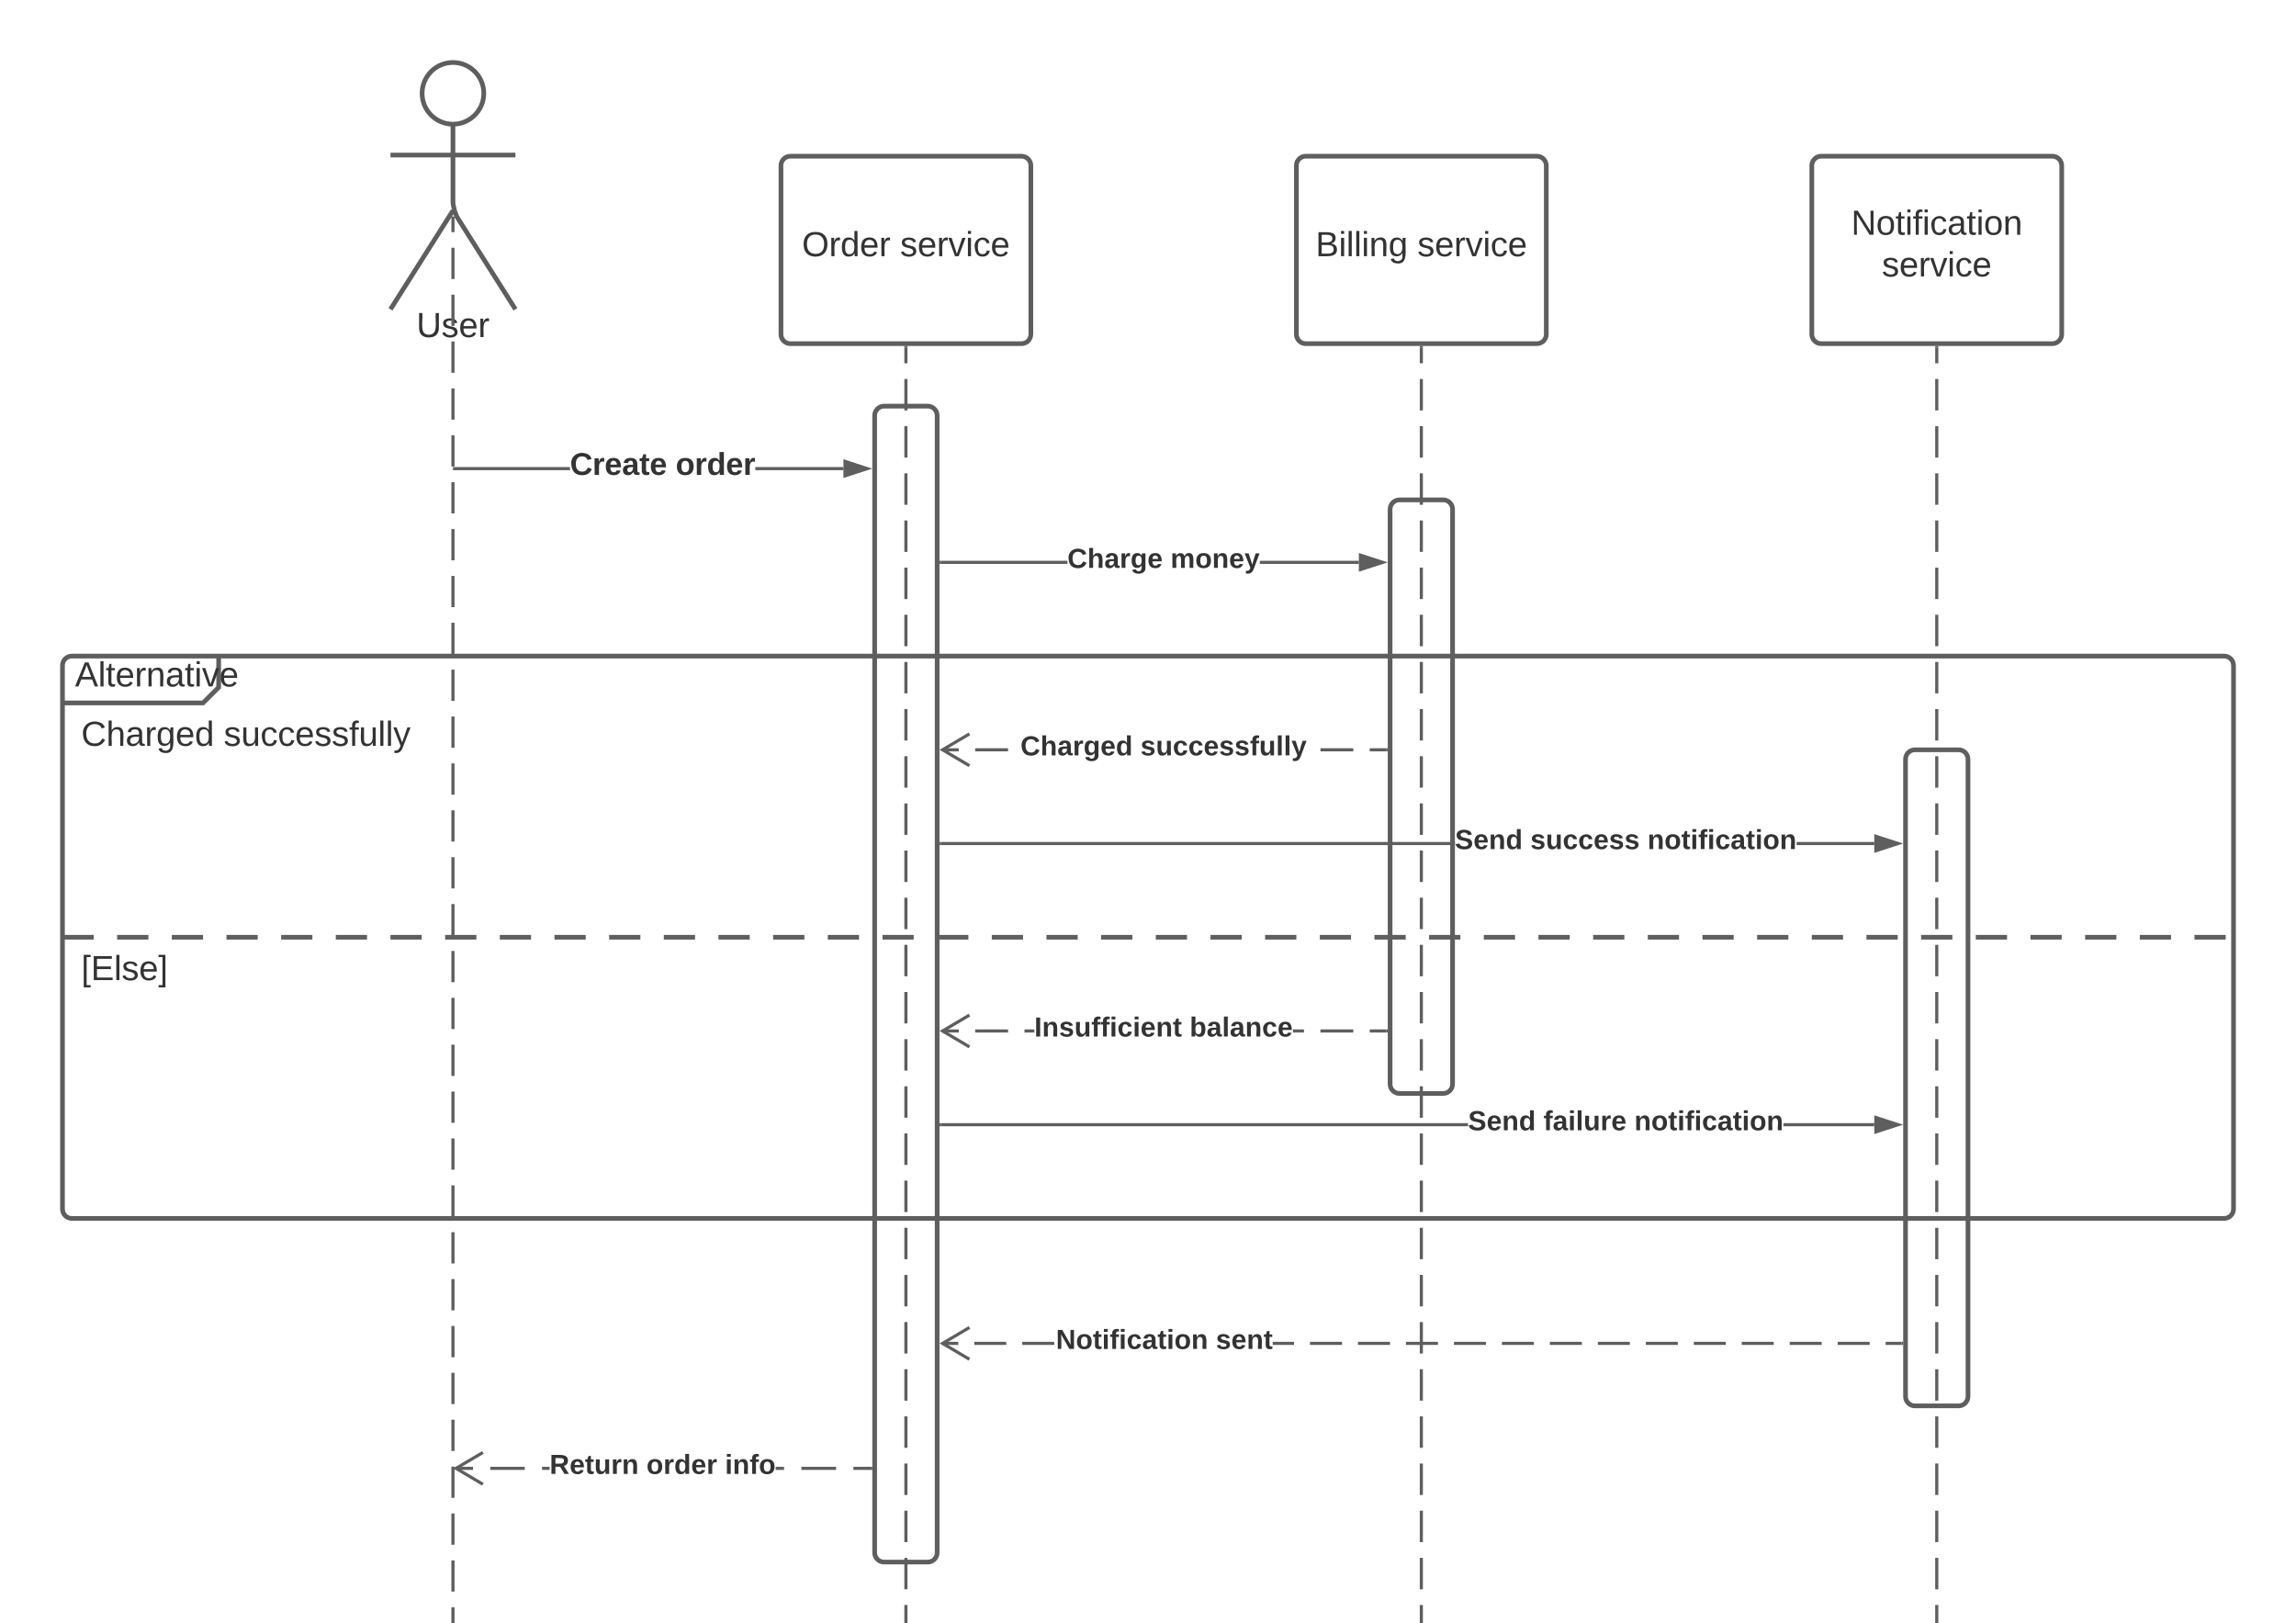 <svg xmlns="http://www.w3.org/2000/svg" xmlns:xlink="http://www.w3.org/1999/xlink" xmlns:lucid="lucid" width="1470" height="1039"><g transform="translate(-90 -60)" lucid:page-tab-id="0_0"><path d="M0 0h1870.87v2581.67H0z" fill="#fff"/><path d="M1310 546c0-3.3 2.7-6 6-6h28c3.3 0 6 2.7 6 6v408c0 3.3-2.7 6-6 6h-28c-3.3 0-6-2.7-6-6zM980 386c0-3.3 2.7-6 6-6h28c3.3 0 6 2.7 6 6v368c0 3.3-2.7 6-6 6h-28c-3.3 0-6-2.7-6-6zM650 326c0-3.3 2.7-6 6-6h28c3.3 0 6 2.7 6 6v728c0 3.3-2.7 6-6 6h-28c-3.3 0-6-2.7-6-6z" stroke="#5e5e5e" stroke-width="3" fill="#fff"/><path d="M130 486c0-3.3 2.7-6 6-6h88c3.3 0 6 2.7 6 6v8c0 3.3-1.9 7.9-4.24 10.24l-1.52 1.52C221.9 508.1 217.3 510 214 510h-78c-3.3 0-6-2.7-6-6z" fill="#fff"/><path d="M230 480v20l-10 10h-90" stroke="#5e5e5e" stroke-width="3" fill="none"/><path d="M130 486c0-3.3 2.7-6 6-6h1378c3.3 0 6 2.7 6 6v348c0 3.3-2.7 6-6 6H136c-3.3 0-6-2.7-6-6zM130 660h20m15 0h20m15 0h20m15 0h20m15 0h20m15 0h20m15 0h20m15 0h20m15 0h20m15 0h20m15 0h20m15 0h20m15 0h20m15 0h20m15 0h20m15 0h20m15 0h20m15 0h20m15 0h20m15 0h20m15 0h20m15 0h20m15 0h20m15 0h20m15 0h20m15 0h20m15 0h20m15 0h20m15 0h20m15 0h20m15 0h20m15 0h20m15 0h20m15 0h20m15 0h20m15 0h20m15 0h20m15 0h20m15 0h20m15 0h20" stroke="#5e5e5e" stroke-width="3" fill="none"/><use xlink:href="#a" transform="matrix(1,0,0,1,138,480) translate(0 19.444)"/><use xlink:href="#b" transform="matrix(1,0,0,1,142,518) translate(0 19.444)"/><use xlink:href="#c" transform="matrix(1,0,0,1,142,518) translate(91.235 19.444)"/><use xlink:href="#d" transform="matrix(1,0,0,1,142,668) translate(0 19.444)"/><path d="M399.75 119.75c0 10.9-8.84 19.75-19.75 19.75-10.9 0-19.75-8.84-19.75-19.75 0-10.9 8.84-19.75 19.75-19.75 10.9 0 19.75 8.84 19.75 19.75z" stroke="#5e5e5e" stroke-width="3" fill="#fff"/><path d="M380 139.5v49.3c0 3.3 1.44 8.27 3.2 11.07L420 258m-40-63.2L340 258m0-98.75h80" stroke="#5e5e5e" stroke-width="3" fill="none"/><path d="M340 106c0-3.3 2.7-6 6-6h68c3.3 0 6 2.7 6 6v168c0 3.3-2.7 6-6 6h-68c-3.3 0-6-2.7-6-6z" fill="none"/><use xlink:href="#e" transform="matrix(1,0,0,1,260,258) translate(96.605 17.778)"/><path d="M590 166c0-3.3 2.7-6 6-6h148c3.3 0 6 2.7 6 6v108c0 3.3-2.7 6-6 6H596c-3.3 0-6-2.7-6-6z" stroke="#5e5e5e" stroke-width="3" fill="#fff"/><use xlink:href="#f" transform="matrix(1,0,0,1,595,165) translate(8.457 59.028)"/><use xlink:href="#g" transform="matrix(1,0,0,1,595,165) translate(71.296 59.028)"/><path d="M920 166c0-3.3 2.7-6 6-6h148c3.3 0 6 2.7 6 6v108c0 3.3-2.7 6-6 6H926c-3.3 0-6-2.7-6-6z" stroke="#5e5e5e" stroke-width="3" fill="#fff"/><use xlink:href="#h" transform="matrix(1,0,0,1,925,165) translate(7.284 59.028)"/><use xlink:href="#g" transform="matrix(1,0,0,1,925,165) translate(72.469 59.028)"/><path d="M1250 166c0-3.3 2.7-6 6-6h148c3.3 0 6 2.7 6 6v108c0 3.3-2.7 6-6 6h-148c-3.3 0-6-2.7-6-6z" stroke="#5e5e5e" stroke-width="3" fill="#fff"/><use xlink:href="#i" transform="matrix(1,0,0,1,1255,165) translate(20.185 45.278)"/><use xlink:href="#g" transform="matrix(1,0,0,1,1255,165) translate(39.877 71.944)"/><path d="M380 198.6v10m0 10v20.02m0 10v20m0 10v20.02m0 10v20m0 10v20.02m0 10v20m0 10v20.02m0 10v20m0 10v20.02m0 10v20m0 10v20.02m0 10v20m0 10.02v20m0 10v20m0 10.02v20m0 10v20m0 10.02v20m0 10v20m0 10.02v20m0 10v20.02m0 10v20m0 10v20.02m0 10v20m0 10v20.02m0 10v20m0 10v20.02m0 10v20m0 10v20.02m0 10v20m0 10v20.02m0 10v20m0 10v20.02m0 10v20m0 10v20.02m0 10v20m0 10V1289m0 10v20m0 10.02v10M380 1338.97v1.03M670 282.5v10.06m0 10.06v20.13m0 10.06v20.13m0 10.07v20.12m0 10.06v20.12m0 10.07v20.12m0 10.05v20.13m0 10.06v20.12m0 10.06v20.13m0 10.06v20.13m0 10.07v20.12m0 10.06v20.12m0 10.07v20.12m0 10.05v20.13m0 10.06v20.12m0 10.06v20.13m0 10.06v20.13m0 10.07v20.12m0 10.06v20.12m0 10.07v20.12m0 10.05v20.13m0 10.06v20.12m0 10.06v20.13m0 10.06v20.13m0 10.07v20.12m0 10.06v20.12m0 10.07v20.12m0 10.05v20.13m0 10.06v20.12m0 10.06v20.13m0 10.06v20.13m0 10.07v20.12m0 10.06v20.12m0 10.07v20.12m0 10.05v20.13m0 10.06V1339" stroke="#5e5e5e" stroke-width="2" fill="none"/><path d="M671 282.53h-2v-1.03h2" fill="#5e5e5e"/><path d="M670 1338.97v1.03M1000 282.5v10.06m0 10.06v20.13m0 10.06v20.13m0 10.07v20.12m0 10.06v20.12m0 10.07v20.12m0 10.05v20.13m0 10.06v20.12m0 10.06v20.13m0 10.06v20.13m0 10.07v20.12m0 10.06v20.12m0 10.07v20.12m0 10.05v20.13m0 10.06v20.12m0 10.06v20.13m0 10.06v20.13m0 10.07v20.12m0 10.06v20.12m0 10.07v20.12m0 10.05v20.13m0 10.06v20.12m0 10.06v20.13m0 10.06v20.13m0 10.07v20.12m0 10.06v20.12m0 10.07v20.12m0 10.05v20.13m0 10.06v20.12m0 10.06v20.13m0 10.06v20.13m0 10.07v20.12m0 10.06v20.12m0 10.07v20.12m0 10.05v20.13m0 10.06V1339" stroke="#5e5e5e" stroke-width="2" fill="none"/><path d="M1001 282.53h-2v-1.03h2" fill="#5e5e5e"/><path d="M1000 1338.97v1.03M1330 282.5v10.06m0 10.06v20.13m0 10.06v20.13m0 10.07v20.12m0 10.06v20.12m0 10.07v20.12m0 10.05v20.13m0 10.06v20.12m0 10.06v20.13m0 10.06v20.13m0 10.07v20.12m0 10.06v20.12m0 10.07v20.12m0 10.05v20.13m0 10.06v20.12m0 10.06v20.13m0 10.06v20.13m0 10.07v20.12m0 10.06v20.12m0 10.07v20.12m0 10.05v20.13m0 10.06v20.12m0 10.06v20.13m0 10.06v20.13m0 10.07v20.12m0 10.06v20.12m0 10.07v20.12m0 10.05v20.13m0 10.06v20.12m0 10.06v20.13m0 10.06v20.13m0 10.07v20.12m0 10.06v20.12m0 10.07v20.12m0 10.05v20.13m0 10.06V1339" stroke="#5e5e5e" stroke-width="2" fill="none"/><path d="M1331 282.53h-2v-1.03h2" fill="#5e5e5e"/><path d="M1330 1338.97v1.03" stroke="#5e5e5e" stroke-width="2" fill="none"/><path d="M454.92 361H381v-2h73.92M630 361h-56.42v-2H630" fill="#5e5e5e"/><path d="M381.03 361H380v-2h1.03M645.26 360L631 364.63v-9.27z" fill="#5e5e5e"/><path d="M648.5 360l-18.5 6v-12m2 9.26l10.03-3.26-10.03-3.26" fill="#5e5e5e"/><use xlink:href="#j" transform="matrix(1,0,0,1,454.917,347.999) translate(0 16)"/><use xlink:href="#k" transform="matrix(1,0,0,1,454.917,347.999) translate(67.667 16)"/><path d="M773.4 421h-80.9v-2h80.9m186.6 2h-63.4v-2H960" fill="#5e5e5e"/><path d="M692.53 421h-1.03v-2h1.03M975.26 420L961 424.64v-9.28z" fill="#5e5e5e"/><path d="M978.5 420l-18.5 6v-12m2 9.26l10.03-3.26-10.03-3.26" fill="#5e5e5e"/><use xlink:href="#l" transform="matrix(1,0,0,1,773.395,409.333) translate(0 14.222)"/><use xlink:href="#m" transform="matrix(1,0,0,1,773.395,409.333) translate(66.025 14.222)"/><path d="M977.5 541h-10.53v-2h10.53m-21.05 2H935.4v-2h21.05m-221.03 2h-21.05v-2h21.05m-31.58 2h-10.52v-2h10.52" fill="#5e5e5e"/><path d="M978.5 541h-1.03v-2h1.03M711.2 530.68L695.42 540l15.76 9.32-1.03 1.72L691.5 540l18.67-11.04" fill="#5e5e5e"/><use xlink:href="#n" transform="matrix(1,0,0,1,743.321,529.333) translate(0 14.222)"/><use xlink:href="#o" transform="matrix(1,0,0,1,743.321,529.333) translate(76.84 14.222)"/><path d="M1021.5 601h-329v-2h329m268.5 2h-49.74v-2H1290" fill="#5e5e5e"/><path d="M692.53 601h-1.03v-2h1.03M1305.26 600l-14.26 4.64v-9.28z" fill="#5e5e5e"/><path d="M1308.5 600l-18.5 6v-12m2 9.26l10.03-3.26-10.03-3.26" fill="#5e5e5e"/><use xlink:href="#p" transform="matrix(1,0,0,1,1021.496,589.333) translate(0 14.222)"/><use xlink:href="#q" transform="matrix(1,0,0,1,1021.496,589.333) translate(48.296 14.222)"/><use xlink:href="#r" transform="matrix(1,0,0,1,1021.496,589.333) translate(123.309 14.222)"/><path d="M977.5 721h-10.53v-2h10.53m-21.05 2H935.4v-2h21.05m-204.22 2h-6.3v-2h6.3m-16.8 2h-21.06v-2h21.05m-31.58 2h-10.52v-2h10.52m221.03 2h-7.1v-2h7.1" fill="#5e5e5e"/><path d="M978.5 721h-1.03v-2h1.03M711.2 710.68L695.42 720l15.76 9.32-1.03 1.72L691.5 720l18.67-11.04" fill="#5e5e5e"/><use xlink:href="#s" transform="matrix(1,0,0,1,752.235,709.333) translate(0 14.222)"/><use xlink:href="#t" transform="matrix(1,0,0,1,752.235,709.333) translate(99.457 14.222)"/><path d="M1029.92 781H692.5v-2h337.42m260.08 2h-58.16v-2H1290" fill="#5e5e5e"/><path d="M692.53 781h-1.03v-2h1.03M1305.26 780l-14.26 4.64v-9.28z" fill="#5e5e5e"/><path d="M1308.5 780l-18.5 6v-12m2 9.26l10.03-3.26-10.03-3.26" fill="#5e5e5e"/><g><use xlink:href="#p" transform="matrix(1,0,0,1,1029.916,769.333) translate(0 14.222)"/><use xlink:href="#u" transform="matrix(1,0,0,1,1029.916,769.333) translate(48.296 14.222)"/><use xlink:href="#r" transform="matrix(1,0,0,1,1029.916,769.333) translate(106.469 14.222)"/></g><path d="M1307.5 921h-10.24v-2h10.24m-20.47 2h-20.48v-2h20.48m-30.7 2h-20.48v-2h20.47m-30.7 2h-20.48v-2h20.47m-30.7 2h-20.47v-2h20.47m-30.7 2h-20.48v-2h20.47m-30.72 2H1113v-2h20.48m-30.7 2h-20.48v-2h20.47m-30.7 2h-20.48v-2h20.46m-30.7 2h-20.48v-2h20.47m-30.7 2h-20.48v-2h20.48m-30.7 2h-20.5v-2h20.5m-30.72 2h-20.48v-2h20.48m-184.26 2H744.5v-2h20.47m-30.7 2h-20.48v-2h20.46m-30.7 2H693.3v-2h10.23m214.97 2h-13.65v-2h13.65" fill="#5e5e5e"/><path d="M1308.5 921h-1.03v-2h1.03M711.2 910.68L695.42 920l15.76 9.32-1.03 1.72L691.5 920l18.67-11.04" fill="#5e5e5e"/><g><use xlink:href="#v" transform="matrix(1,0,0,1,766.059,909.333) translate(0 14.222)"/><use xlink:href="#w" transform="matrix(1,0,0,1,766.059,909.333) translate(102.37 14.222)"/></g><path d="M647.5 1001h-11.1v-2h11.1m-22.2 2h-22.22v-2h22.2m-183.4 2H437v-2h4.88m-15.92 2H403.9v-2h22.06m-33.1 2h-11.04v-2h11.04m199.12 2h-5.36v-2h5.36" fill="#5e5e5e"/><path d="M648.5 1001h-1.03v-2h1.03M399.7 990.68l-15.77 9.32 15.76 9.32-1.03 1.72L380 1000l18.67-11.04" fill="#5e5e5e"/><g><use xlink:href="#x" transform="matrix(1,0,0,1,441.88,989.332) translate(0 14.222)"/><use xlink:href="#y" transform="matrix(1,0,0,1,441.88,989.332) translate(62.025 14.222)"/><use xlink:href="#z" transform="matrix(1,0,0,1,441.88,989.332) translate(112.296 14.222)"/></g><defs><path fill="#333" d="M205 0l-28-72H64L36 0H1l101-248h38L239 0h-34zm-38-99l-47-123c-12 45-31 82-46 123h93" id="A"/><path fill="#333" d="M24 0v-261h32V0H24" id="B"/><path fill="#333" d="M59-47c-2 24 18 29 38 22v24C64 9 27 4 27-40v-127H5v-23h24l9-43h21v43h35v23H59v120" id="C"/><path fill="#333" d="M100-194c63 0 86 42 84 106H49c0 40 14 67 53 68 26 1 43-12 49-29l28 8c-11 28-37 45-77 45C44 4 14-33 15-96c1-61 26-98 85-98zm52 81c6-60-76-77-97-28-3 7-6 17-6 28h103" id="D"/><path fill="#333" d="M114-163C36-179 61-72 57 0H25l-1-190h30c1 12-1 29 2 39 6-27 23-49 58-41v29" id="E"/><path fill="#333" d="M117-194c89-4 53 116 60 194h-32v-121c0-31-8-49-39-48C34-167 62-67 57 0H25l-1-190h30c1 10-1 24 2 32 11-22 29-35 61-36" id="F"/><path fill="#333" d="M141-36C126-15 110 5 73 4 37 3 15-17 15-53c-1-64 63-63 125-63 3-35-9-54-41-54-24 1-41 7-42 31l-33-3c5-37 33-52 76-52 45 0 72 20 72 64v82c-1 20 7 32 28 27v20c-31 9-61-2-59-35zM48-53c0 20 12 33 32 33 41-3 63-29 60-74-43 2-92-5-92 41" id="G"/><path fill="#333" d="M24-231v-30h32v30H24zM24 0v-190h32V0H24" id="H"/><path fill="#333" d="M108 0H70L1-190h34L89-25l56-165h34" id="I"/><g id="a"><use transform="matrix(0.062,0,0,0.062,0,0)" xlink:href="#A"/><use transform="matrix(0.062,0,0,0.062,14.815,0)" xlink:href="#B"/><use transform="matrix(0.062,0,0,0.062,19.691,0)" xlink:href="#C"/><use transform="matrix(0.062,0,0,0.062,25.864,0)" xlink:href="#D"/><use transform="matrix(0.062,0,0,0.062,38.21,0)" xlink:href="#E"/><use transform="matrix(0.062,0,0,0.062,45.556,0)" xlink:href="#F"/><use transform="matrix(0.062,0,0,0.062,57.901,0)" xlink:href="#G"/><use transform="matrix(0.062,0,0,0.062,70.247,0)" xlink:href="#C"/><use transform="matrix(0.062,0,0,0.062,76.42,0)" xlink:href="#H"/><use transform="matrix(0.062,0,0,0.062,81.296,0)" xlink:href="#I"/><use transform="matrix(0.062,0,0,0.062,92.407,0)" xlink:href="#D"/></g><path fill="#333" d="M212-179c-10-28-35-45-73-45-59 0-87 40-87 99 0 60 29 101 89 101 43 0 62-24 78-52l27 14C228-24 195 4 139 4 59 4 22-46 18-125c-6-104 99-153 187-111 19 9 31 26 39 46" id="J"/><path fill="#333" d="M106-169C34-169 62-67 57 0H25v-261h32l-1 103c12-21 28-36 61-36 89 0 53 116 60 194h-32v-121c2-32-8-49-39-48" id="K"/><path fill="#333" d="M177-190C167-65 218 103 67 71c-23-6-38-20-44-43l32-5c15 47 100 32 89-28v-30C133-14 115 1 83 1 29 1 15-40 15-95c0-56 16-97 71-98 29-1 48 16 59 35 1-10 0-23 2-32h30zM94-22c36 0 50-32 50-73 0-42-14-75-50-75-39 0-46 34-46 75s6 73 46 73" id="L"/><path fill="#333" d="M85-194c31 0 48 13 60 33l-1-100h32l1 261h-30c-2-10 0-23-3-31C134-8 116 4 85 4 32 4 16-35 15-94c0-66 23-100 70-100zm9 24c-40 0-46 34-46 75 0 40 6 74 45 74 42 0 51-32 51-76 0-42-9-74-50-73" id="M"/><g id="b"><use transform="matrix(0.062,0,0,0.062,0,0)" xlink:href="#J"/><use transform="matrix(0.062,0,0,0.062,15.988,0)" xlink:href="#K"/><use transform="matrix(0.062,0,0,0.062,28.333,0)" xlink:href="#G"/><use transform="matrix(0.062,0,0,0.062,40.679,0)" xlink:href="#E"/><use transform="matrix(0.062,0,0,0.062,48.025,0)" xlink:href="#L"/><use transform="matrix(0.062,0,0,0.062,60.37,0)" xlink:href="#D"/><use transform="matrix(0.062,0,0,0.062,72.716,0)" xlink:href="#M"/></g><path fill="#333" d="M135-143c-3-34-86-38-87 0 15 53 115 12 119 90S17 21 10-45l28-5c4 36 97 45 98 0-10-56-113-15-118-90-4-57 82-63 122-42 12 7 21 19 24 35" id="N"/><path fill="#333" d="M84 4C-5 8 30-112 23-190h32v120c0 31 7 50 39 49 72-2 45-101 50-169h31l1 190h-30c-1-10 1-25-2-33-11 22-28 36-60 37" id="O"/><path fill="#333" d="M96-169c-40 0-48 33-48 73s9 75 48 75c24 0 41-14 43-38l32 2c-6 37-31 61-74 61-59 0-76-41-82-99-10-93 101-131 147-64 4 7 5 14 7 22l-32 3c-4-21-16-35-41-35" id="P"/><path fill="#333" d="M101-234c-31-9-42 10-38 44h38v23H63V0H32v-167H5v-23h27c-7-52 17-82 69-68v24" id="Q"/><path fill="#333" d="M179-190L93 31C79 59 56 82 12 73V49c39 6 53-20 64-50L1-190h34L92-34l54-156h33" id="R"/><g id="c"><use transform="matrix(0.062,0,0,0.062,0,0)" xlink:href="#N"/><use transform="matrix(0.062,0,0,0.062,11.111,0)" xlink:href="#O"/><use transform="matrix(0.062,0,0,0.062,23.457,0)" xlink:href="#P"/><use transform="matrix(0.062,0,0,0.062,34.568,0)" xlink:href="#P"/><use transform="matrix(0.062,0,0,0.062,45.679,0)" xlink:href="#D"/><use transform="matrix(0.062,0,0,0.062,58.025,0)" xlink:href="#N"/><use transform="matrix(0.062,0,0,0.062,69.136,0)" xlink:href="#N"/><use transform="matrix(0.062,0,0,0.062,80.247,0)" xlink:href="#Q"/><use transform="matrix(0.062,0,0,0.062,86.42,0)" xlink:href="#O"/><use transform="matrix(0.062,0,0,0.062,98.765,0)" xlink:href="#B"/><use transform="matrix(0.062,0,0,0.062,103.642,0)" xlink:href="#B"/><use transform="matrix(0.062,0,0,0.062,108.519,0)" xlink:href="#R"/></g><path fill="#333" d="M26 75v-336h71v23H56V52h41v23H26" id="S"/><path fill="#333" d="M30 0v-248h187v28H63v79h144v27H63v87h162V0H30" id="T"/><path fill="#333" d="M3 75V52h41v-290H3v-23h71V75H3" id="U"/><g id="d"><use transform="matrix(0.062,0,0,0.062,0,0)" xlink:href="#S"/><use transform="matrix(0.062,0,0,0.062,6.173,0)" xlink:href="#T"/><use transform="matrix(0.062,0,0,0.062,20.988,0)" xlink:href="#B"/><use transform="matrix(0.062,0,0,0.062,25.864,0)" xlink:href="#N"/><use transform="matrix(0.062,0,0,0.062,36.975,0)" xlink:href="#D"/><use transform="matrix(0.062,0,0,0.062,49.321,0)" xlink:href="#U"/></g><path fill="#333" d="M232-93c-1 65-40 97-104 97C67 4 28-28 28-90v-158h33c8 89-33 224 67 224 102 0 64-133 71-224h33v155" id="V"/><g id="e"><use transform="matrix(0.062,0,0,0.062,0,0)" xlink:href="#V"/><use transform="matrix(0.062,0,0,0.062,15.988,0)" xlink:href="#N"/><use transform="matrix(0.062,0,0,0.062,27.099,0)" xlink:href="#D"/><use transform="matrix(0.062,0,0,0.062,39.444,0)" xlink:href="#E"/></g><path fill="#333" d="M140-251c81 0 123 46 123 126C263-46 219 4 140 4 59 4 17-45 17-125s42-126 123-126zm0 227c63 0 89-41 89-101s-29-99-89-99c-61 0-89 39-89 99S79-25 140-24" id="W"/><g id="f"><use transform="matrix(0.062,0,0,0.062,0,0)" xlink:href="#W"/><use transform="matrix(0.062,0,0,0.062,17.284,0)" xlink:href="#E"/><use transform="matrix(0.062,0,0,0.062,24.63,0)" xlink:href="#M"/><use transform="matrix(0.062,0,0,0.062,36.975,0)" xlink:href="#D"/><use transform="matrix(0.062,0,0,0.062,49.321,0)" xlink:href="#E"/></g><g id="g"><use transform="matrix(0.062,0,0,0.062,0,0)" xlink:href="#N"/><use transform="matrix(0.062,0,0,0.062,11.111,0)" xlink:href="#D"/><use transform="matrix(0.062,0,0,0.062,23.457,0)" xlink:href="#E"/><use transform="matrix(0.062,0,0,0.062,30.802,0)" xlink:href="#I"/><use transform="matrix(0.062,0,0,0.062,41.914,0)" xlink:href="#H"/><use transform="matrix(0.062,0,0,0.062,46.79,0)" xlink:href="#P"/><use transform="matrix(0.062,0,0,0.062,57.901,0)" xlink:href="#D"/></g><path fill="#333" d="M160-131c35 5 61 23 61 61C221 17 115-2 30 0v-248c76 3 177-17 177 60 0 33-19 50-47 57zm-97-11c50-1 110 9 110-42 0-47-63-36-110-37v79zm0 115c55-2 124 14 124-45 0-56-70-42-124-44v89" id="X"/><g id="h"><use transform="matrix(0.062,0,0,0.062,0,0)" xlink:href="#X"/><use transform="matrix(0.062,0,0,0.062,14.815,0)" xlink:href="#H"/><use transform="matrix(0.062,0,0,0.062,19.691,0)" xlink:href="#B"/><use transform="matrix(0.062,0,0,0.062,24.568,0)" xlink:href="#B"/><use transform="matrix(0.062,0,0,0.062,29.444,0)" xlink:href="#H"/><use transform="matrix(0.062,0,0,0.062,34.321,0)" xlink:href="#F"/><use transform="matrix(0.062,0,0,0.062,46.667,0)" xlink:href="#L"/></g><path fill="#333" d="M190 0L58-211 59 0H30v-248h39L202-35l-2-213h31V0h-41" id="Y"/><path fill="#333" d="M100-194c62-1 85 37 85 99 1 63-27 99-86 99S16-35 15-95c0-66 28-99 85-99zM99-20c44 1 53-31 53-75 0-43-8-75-51-75s-53 32-53 75 10 74 51 75" id="Z"/><g id="i"><use transform="matrix(0.062,0,0,0.062,0,0)" xlink:href="#Y"/><use transform="matrix(0.062,0,0,0.062,15.988,0)" xlink:href="#Z"/><use transform="matrix(0.062,0,0,0.062,28.333,0)" xlink:href="#C"/><use transform="matrix(0.062,0,0,0.062,34.506,0)" xlink:href="#H"/><use transform="matrix(0.062,0,0,0.062,39.383,0)" xlink:href="#Q"/><use transform="matrix(0.062,0,0,0.062,45.556,0)" xlink:href="#H"/><use transform="matrix(0.062,0,0,0.062,50.432,0)" xlink:href="#P"/><use transform="matrix(0.062,0,0,0.062,61.543,0)" xlink:href="#G"/><use transform="matrix(0.062,0,0,0.062,73.889,0)" xlink:href="#C"/><use transform="matrix(0.062,0,0,0.062,80.062,0)" xlink:href="#H"/><use transform="matrix(0.062,0,0,0.062,84.938,0)" xlink:href="#Z"/><use transform="matrix(0.062,0,0,0.062,97.284,0)" xlink:href="#F"/></g><path fill="#333" d="M67-125c0 53 21 87 73 88 37 1 54-22 65-47l45 17C233-25 199 4 140 4 58 4 20-42 15-125 8-235 124-281 211-232c18 10 29 29 36 50l-46 12c-8-25-30-41-62-41-52 0-71 34-72 86" id="aa"/><path fill="#333" d="M135-150c-39-12-60 13-60 57V0H25l-1-190h47c2 13-1 29 3 40 6-28 27-53 61-41v41" id="ab"/><path fill="#333" d="M185-48c-13 30-37 53-82 52C43 2 14-33 14-96s30-98 90-98c62 0 83 45 84 108H66c0 31 8 55 39 56 18 0 30-7 34-22zm-45-69c5-46-57-63-70-21-2 6-4 13-4 21h74" id="ac"/><path fill="#333" d="M133-34C117-15 103 5 69 4 32 3 11-16 11-54c-1-60 55-63 116-61 1-26-3-47-28-47-18 1-26 9-28 27l-52-2c7-38 36-58 82-57s74 22 75 68l1 82c-1 14 12 18 25 15v27c-30 8-71 5-69-32zm-48 3c29 0 43-24 42-57-32 0-66-3-65 30 0 17 8 27 23 27" id="ad"/><path fill="#333" d="M115-3C79 11 28 4 28-45v-112H4v-33h27l15-45h31v45h36v33H77v99c-1 23 16 31 38 25v30" id="ae"/><g id="j"><use transform="matrix(0.056,0,0,0.056,0,0)" xlink:href="#aa"/><use transform="matrix(0.056,0,0,0.056,14.389,0)" xlink:href="#ab"/><use transform="matrix(0.056,0,0,0.056,22.167,0)" xlink:href="#ac"/><use transform="matrix(0.056,0,0,0.056,33.278,0)" xlink:href="#ad"/><use transform="matrix(0.056,0,0,0.056,44.389,0)" xlink:href="#ae"/><use transform="matrix(0.056,0,0,0.056,51,0)" xlink:href="#ac"/></g><path fill="#333" d="M110-194c64 0 96 36 96 99 0 64-35 99-97 99-61 0-95-36-95-99 0-62 34-99 96-99zm-1 164c35 0 45-28 45-65 0-40-10-65-43-65-34 0-45 26-45 65 0 36 10 65 43 65" id="af"/><path fill="#333" d="M88-194c31-1 46 15 58 34l-1-101h50l1 261h-48c-2-10 0-23-3-31C134-8 116 4 84 4 32 4 16-41 15-95c0-56 19-97 73-99zm17 164c33 0 40-30 41-66 1-37-9-64-41-64s-38 30-39 65c0 43 13 65 39 65" id="ag"/><g id="k"><use transform="matrix(0.056,0,0,0.056,0,0)" xlink:href="#af"/><use transform="matrix(0.056,0,0,0.056,12.167,0)" xlink:href="#ab"/><use transform="matrix(0.056,0,0,0.056,19.944,0)" xlink:href="#ag"/><use transform="matrix(0.056,0,0,0.056,32.111,0)" xlink:href="#ac"/><use transform="matrix(0.056,0,0,0.056,43.222,0)" xlink:href="#ab"/></g><path fill="#333" d="M114-157C55-157 80-60 75 0H25v-261h50l-1 109c12-26 28-41 61-42 86-1 58 113 63 194h-50c-7-57 23-157-34-157" id="ah"/><path fill="#333" d="M195-6C206 82 75 100 31 46c-4-6-6-13-8-21l49-6c3 16 16 24 34 25 40 0 42-37 40-79-11 22-30 35-61 35-53 0-70-43-70-97 0-56 18-96 73-97 30 0 46 14 59 34l2-30h47zm-90-29c32 0 41-27 41-63 0-35-9-62-40-62-32 0-39 29-40 63 0 36 9 62 39 62" id="ai"/><g id="l"><use transform="matrix(0.049,0,0,0.049,0,0)" xlink:href="#aa"/><use transform="matrix(0.049,0,0,0.049,12.79,0)" xlink:href="#ah"/><use transform="matrix(0.049,0,0,0.049,23.605,0)" xlink:href="#ad"/><use transform="matrix(0.049,0,0,0.049,33.481,0)" xlink:href="#ab"/><use transform="matrix(0.049,0,0,0.049,40.395,0)" xlink:href="#ai"/><use transform="matrix(0.049,0,0,0.049,51.21,0)" xlink:href="#ac"/></g><path fill="#333" d="M220-157c-53 9-28 100-34 157h-49v-107c1-27-5-49-29-50C55-147 81-57 75 0H25l-1-190h47c2 12-1 28 3 38 10-53 101-56 108 0 13-22 24-43 59-42 82 1 51 116 57 194h-49v-107c-1-25-5-48-29-50" id="aj"/><path fill="#333" d="M135-194c87-1 58 113 63 194h-50c-7-57 23-157-34-157-59 0-34 97-39 157H25l-1-190h47c2 12-1 28 3 38 12-26 28-41 61-42" id="ak"/><path fill="#333" d="M123 10C108 53 80 86 19 72V37c35 8 53-11 59-39L3-190h52l48 148c12-52 28-100 44-148h51" id="al"/><g id="m"><use transform="matrix(0.049,0,0,0.049,0,0)" xlink:href="#aj"/><use transform="matrix(0.049,0,0,0.049,15.802,0)" xlink:href="#af"/><use transform="matrix(0.049,0,0,0.049,26.617,0)" xlink:href="#ak"/><use transform="matrix(0.049,0,0,0.049,37.432,0)" xlink:href="#ac"/><use transform="matrix(0.049,0,0,0.049,47.309,0)" xlink:href="#al"/></g><g id="n"><use transform="matrix(0.049,0,0,0.049,0,0)" xlink:href="#aa"/><use transform="matrix(0.049,0,0,0.049,12.79,0)" xlink:href="#ah"/><use transform="matrix(0.049,0,0,0.049,23.605,0)" xlink:href="#ad"/><use transform="matrix(0.049,0,0,0.049,33.481,0)" xlink:href="#ab"/><use transform="matrix(0.049,0,0,0.049,40.395,0)" xlink:href="#ai"/><use transform="matrix(0.049,0,0,0.049,51.21,0)" xlink:href="#ac"/><use transform="matrix(0.049,0,0,0.049,61.086,0)" xlink:href="#ag"/></g><path fill="#333" d="M137-138c1-29-70-34-71-4 15 46 118 7 119 86 1 83-164 76-172 9l43-7c4 19 20 25 44 25 33 8 57-30 24-41C81-84 22-81 20-136c-2-80 154-74 161-7" id="am"/><path fill="#333" d="M85 4C-2 5 27-109 22-190h50c7 57-23 150 33 157 60-5 35-97 40-157h50l1 190h-47c-2-12 1-28-3-38-12 25-28 42-61 42" id="an"/><path fill="#333" d="M190-63c-7 42-38 67-86 67-59 0-84-38-90-98-12-110 154-137 174-36l-49 2c-2-19-15-32-35-32-30 0-35 28-38 64-6 74 65 87 74 30" id="ao"/><path fill="#333" d="M121-226c-27-7-43 5-38 36h38v33H83V0H34v-157H6v-33h28c-9-59 32-81 87-68v32" id="ap"/><path fill="#333" d="M25 0v-261h50V0H25" id="aq"/><g id="o"><use transform="matrix(0.049,0,0,0.049,0,0)" xlink:href="#am"/><use transform="matrix(0.049,0,0,0.049,9.877,0)" xlink:href="#an"/><use transform="matrix(0.049,0,0,0.049,20.691,0)" xlink:href="#ao"/><use transform="matrix(0.049,0,0,0.049,30.568,0)" xlink:href="#ao"/><use transform="matrix(0.049,0,0,0.049,40.444,0)" xlink:href="#ac"/><use transform="matrix(0.049,0,0,0.049,50.321,0)" xlink:href="#am"/><use transform="matrix(0.049,0,0,0.049,60.198,0)" xlink:href="#am"/><use transform="matrix(0.049,0,0,0.049,70.074,0)" xlink:href="#ap"/><use transform="matrix(0.049,0,0,0.049,75.951,0)" xlink:href="#an"/><use transform="matrix(0.049,0,0,0.049,86.765,0)" xlink:href="#aq"/><use transform="matrix(0.049,0,0,0.049,91.704,0)" xlink:href="#aq"/><use transform="matrix(0.049,0,0,0.049,96.642,0)" xlink:href="#al"/></g><path fill="#333" d="M169-182c-1-43-94-46-97-3 18 66 151 10 154 114 3 95-165 93-204 36-6-8-10-19-12-30l50-8c3 46 112 56 116 5-17-69-150-10-154-114-4-87 153-88 188-35 5 8 8 18 10 28" id="ar"/><g id="p"><use transform="matrix(0.049,0,0,0.049,0,0)" xlink:href="#ar"/><use transform="matrix(0.049,0,0,0.049,11.852,0)" xlink:href="#ac"/><use transform="matrix(0.049,0,0,0.049,21.728,0)" xlink:href="#ak"/><use transform="matrix(0.049,0,0,0.049,32.543,0)" xlink:href="#ag"/></g><g id="q"><use transform="matrix(0.049,0,0,0.049,0,0)" xlink:href="#am"/><use transform="matrix(0.049,0,0,0.049,9.877,0)" xlink:href="#an"/><use transform="matrix(0.049,0,0,0.049,20.691,0)" xlink:href="#ao"/><use transform="matrix(0.049,0,0,0.049,30.568,0)" xlink:href="#ao"/><use transform="matrix(0.049,0,0,0.049,40.444,0)" xlink:href="#ac"/><use transform="matrix(0.049,0,0,0.049,50.321,0)" xlink:href="#am"/><use transform="matrix(0.049,0,0,0.049,60.198,0)" xlink:href="#am"/></g><path fill="#333" d="M25-224v-37h50v37H25zM25 0v-190h50V0H25" id="as"/><g id="r"><use transform="matrix(0.049,0,0,0.049,0,0)" xlink:href="#ak"/><use transform="matrix(0.049,0,0,0.049,10.815,0)" xlink:href="#af"/><use transform="matrix(0.049,0,0,0.049,21.63,0)" xlink:href="#ae"/><use transform="matrix(0.049,0,0,0.049,27.506,0)" xlink:href="#as"/><use transform="matrix(0.049,0,0,0.049,32.444,0)" xlink:href="#ap"/><use transform="matrix(0.049,0,0,0.049,38.321,0)" xlink:href="#as"/><use transform="matrix(0.049,0,0,0.049,43.259,0)" xlink:href="#ao"/><use transform="matrix(0.049,0,0,0.049,53.136,0)" xlink:href="#ad"/><use transform="matrix(0.049,0,0,0.049,63.012,0)" xlink:href="#ae"/><use transform="matrix(0.049,0,0,0.049,68.889,0)" xlink:href="#as"/><use transform="matrix(0.049,0,0,0.049,73.827,0)" xlink:href="#af"/><use transform="matrix(0.049,0,0,0.049,84.642,0)" xlink:href="#ak"/></g><path fill="#333" d="M24 0v-248h52V0H24" id="at"/><g id="s"><use transform="matrix(0.049,0,0,0.049,0,0)" xlink:href="#at"/><use transform="matrix(0.049,0,0,0.049,4.938,0)" xlink:href="#ak"/><use transform="matrix(0.049,0,0,0.049,15.753,0)" xlink:href="#am"/><use transform="matrix(0.049,0,0,0.049,25.63,0)" xlink:href="#an"/><use transform="matrix(0.049,0,0,0.049,36.444,0)" xlink:href="#ap"/><use transform="matrix(0.049,0,0,0.049,42.321,0)" xlink:href="#ap"/><use transform="matrix(0.049,0,0,0.049,48.198,0)" xlink:href="#as"/><use transform="matrix(0.049,0,0,0.049,53.136,0)" xlink:href="#ao"/><use transform="matrix(0.049,0,0,0.049,63.012,0)" xlink:href="#as"/><use transform="matrix(0.049,0,0,0.049,67.951,0)" xlink:href="#ac"/><use transform="matrix(0.049,0,0,0.049,77.827,0)" xlink:href="#ak"/><use transform="matrix(0.049,0,0,0.049,88.642,0)" xlink:href="#ae"/></g><path fill="#333" d="M135-194c52 0 70 43 70 98 0 56-19 99-73 100-30 1-46-15-58-35L72 0H24l1-261h50v104c11-23 29-37 60-37zM114-30c31 0 40-27 40-66 0-37-7-63-39-63s-41 28-41 65c0 36 8 64 40 64" id="au"/><g id="t"><use transform="matrix(0.049,0,0,0.049,0,0)" xlink:href="#au"/><use transform="matrix(0.049,0,0,0.049,10.815,0)" xlink:href="#ad"/><use transform="matrix(0.049,0,0,0.049,20.691,0)" xlink:href="#aq"/><use transform="matrix(0.049,0,0,0.049,25.63,0)" xlink:href="#ad"/><use transform="matrix(0.049,0,0,0.049,35.506,0)" xlink:href="#ak"/><use transform="matrix(0.049,0,0,0.049,46.321,0)" xlink:href="#ao"/><use transform="matrix(0.049,0,0,0.049,56.198,0)" xlink:href="#ac"/></g><g id="u"><use transform="matrix(0.049,0,0,0.049,0,0)" xlink:href="#ap"/><use transform="matrix(0.049,0,0,0.049,5.877,0)" xlink:href="#ad"/><use transform="matrix(0.049,0,0,0.049,15.753,0)" xlink:href="#as"/><use transform="matrix(0.049,0,0,0.049,20.691,0)" xlink:href="#aq"/><use transform="matrix(0.049,0,0,0.049,25.63,0)" xlink:href="#an"/><use transform="matrix(0.049,0,0,0.049,36.444,0)" xlink:href="#ab"/><use transform="matrix(0.049,0,0,0.049,43.358,0)" xlink:href="#ac"/></g><path fill="#333" d="M175 0L67-191c6 58 2 128 3 191H24v-248h59L193-55c-6-58-2-129-3-193h46V0h-61" id="av"/><g id="v"><use transform="matrix(0.049,0,0,0.049,0,0)" xlink:href="#av"/><use transform="matrix(0.049,0,0,0.049,12.79,0)" xlink:href="#af"/><use transform="matrix(0.049,0,0,0.049,23.605,0)" xlink:href="#ae"/><use transform="matrix(0.049,0,0,0.049,29.481,0)" xlink:href="#as"/><use transform="matrix(0.049,0,0,0.049,34.42,0)" xlink:href="#ap"/><use transform="matrix(0.049,0,0,0.049,40.296,0)" xlink:href="#as"/><use transform="matrix(0.049,0,0,0.049,45.235,0)" xlink:href="#ao"/><use transform="matrix(0.049,0,0,0.049,55.111,0)" xlink:href="#ad"/><use transform="matrix(0.049,0,0,0.049,64.988,0)" xlink:href="#ae"/><use transform="matrix(0.049,0,0,0.049,70.864,0)" xlink:href="#as"/><use transform="matrix(0.049,0,0,0.049,75.802,0)" xlink:href="#af"/><use transform="matrix(0.049,0,0,0.049,86.617,0)" xlink:href="#ak"/></g><g id="w"><use transform="matrix(0.049,0,0,0.049,0,0)" xlink:href="#am"/><use transform="matrix(0.049,0,0,0.049,9.877,0)" xlink:href="#ac"/><use transform="matrix(0.049,0,0,0.049,19.753,0)" xlink:href="#ak"/><use transform="matrix(0.049,0,0,0.049,30.568,0)" xlink:href="#ae"/></g><path fill="#333" d="M240-174c0 40-23 61-54 70L253 0h-59l-57-94H76V0H24v-248c93 4 217-23 216 74zM76-134c48-2 112 12 112-38 0-48-66-32-112-35v73" id="aw"/><g id="x"><use transform="matrix(0.049,0,0,0.049,0,0)" xlink:href="#aw"/><use transform="matrix(0.049,0,0,0.049,12.79,0)" xlink:href="#ac"/><use transform="matrix(0.049,0,0,0.049,22.667,0)" xlink:href="#ae"/><use transform="matrix(0.049,0,0,0.049,28.543,0)" xlink:href="#an"/><use transform="matrix(0.049,0,0,0.049,39.358,0)" xlink:href="#ab"/><use transform="matrix(0.049,0,0,0.049,46.272,0)" xlink:href="#ak"/></g><g id="y"><use transform="matrix(0.049,0,0,0.049,0,0)" xlink:href="#af"/><use transform="matrix(0.049,0,0,0.049,10.815,0)" xlink:href="#ab"/><use transform="matrix(0.049,0,0,0.049,17.728,0)" xlink:href="#ag"/><use transform="matrix(0.049,0,0,0.049,28.543,0)" xlink:href="#ac"/><use transform="matrix(0.049,0,0,0.049,38.42,0)" xlink:href="#ab"/></g><g id="z"><use transform="matrix(0.049,0,0,0.049,0,0)" xlink:href="#as"/><use transform="matrix(0.049,0,0,0.049,4.938,0)" xlink:href="#ak"/><use transform="matrix(0.049,0,0,0.049,15.753,0)" xlink:href="#ap"/><use transform="matrix(0.049,0,0,0.049,21.63,0)" xlink:href="#af"/></g></defs></g></svg>